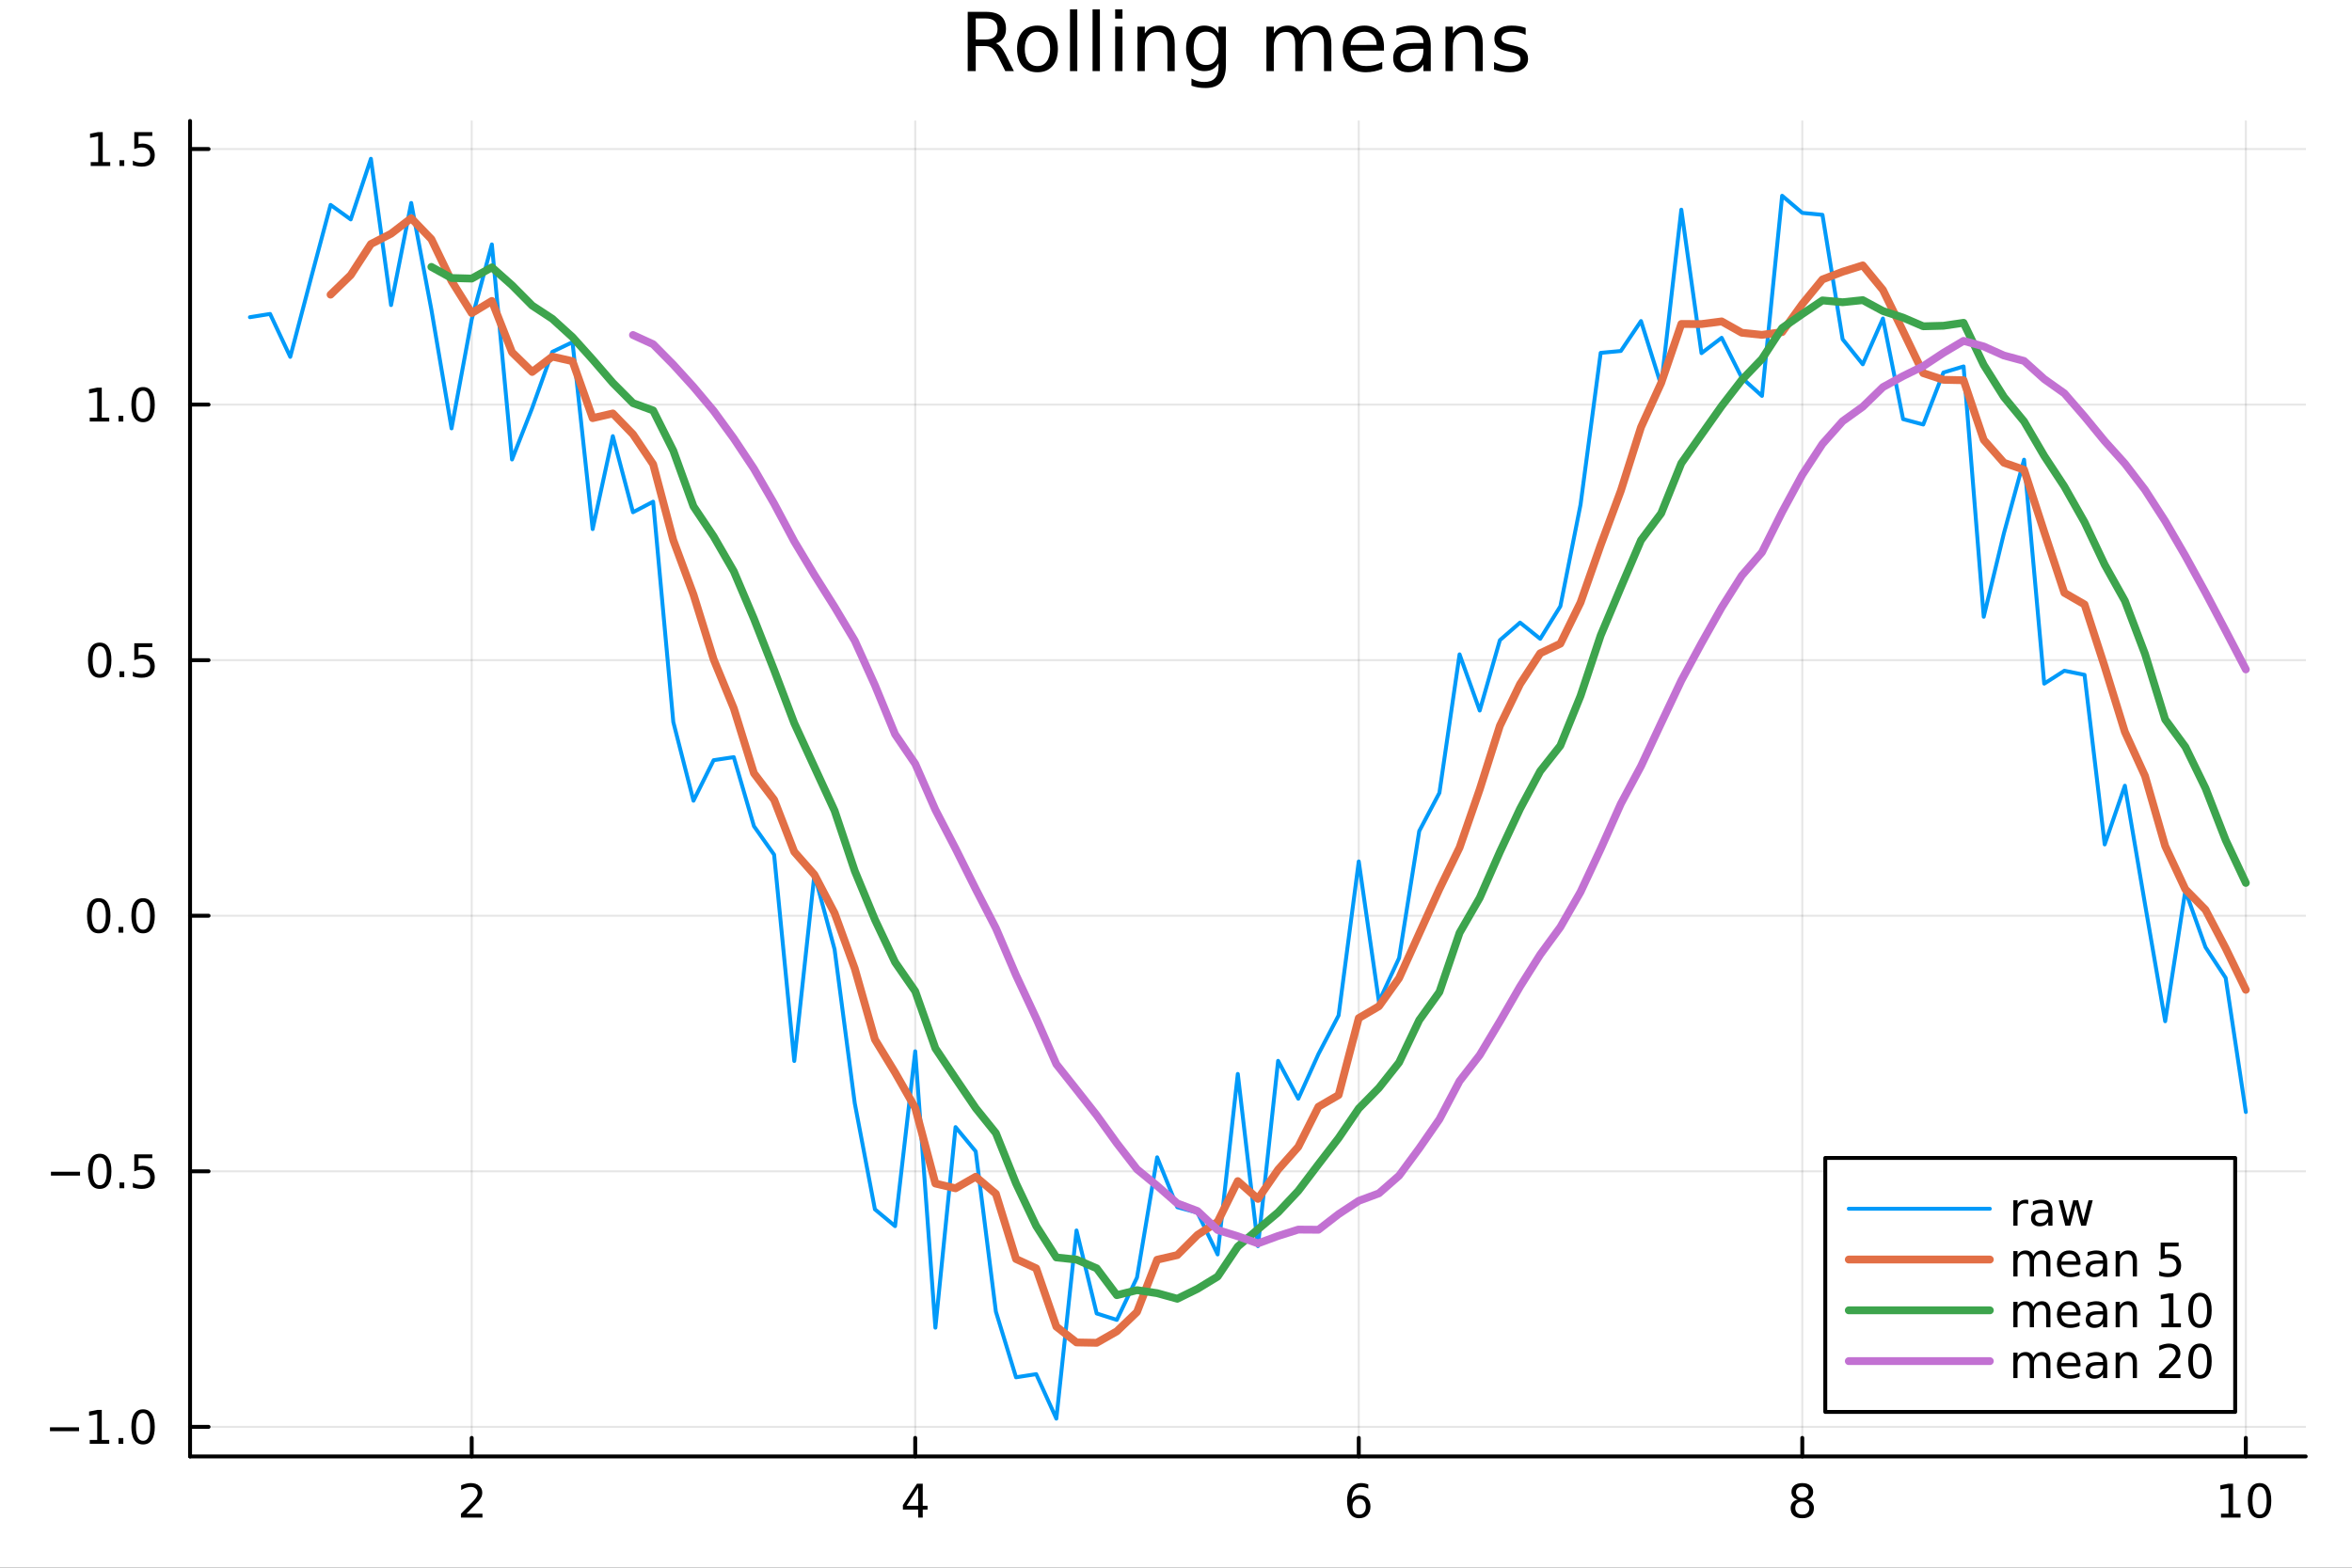 <?xml version="1.0" encoding="utf-8"?>
<svg xmlns="http://www.w3.org/2000/svg" xmlns:xlink="http://www.w3.org/1999/xlink" width="600" height="400" viewBox="0 0 2400 1600">
<rect x="0" y="0" width="2400" height="1600" fill="#333333" stroke="none"/>
<defs>
  <clipPath id="clip470">
    <rect x="0" y="0" width="2400" height="1600"/>
  </clipPath>
</defs>
<path clip-path="url(#clip470)" d="M0 1600 L2400 1600 L2400 0 L0 0  Z" fill="#ffffff" fill-rule="evenodd" fill-opacity="1"/>
<defs>
  <clipPath id="clip471">
    <rect x="480" y="0" width="1681" height="1600"/>
  </clipPath>
</defs>
<path clip-path="url(#clip470)" d="M193.936 1486.45 L2352.76 1486.45 L2352.76 123.472 L193.936 123.472  Z" fill="#ffffff" fill-rule="evenodd" fill-opacity="1"/>
<defs>
  <clipPath id="clip472">
    <rect x="193" y="123" width="2160" height="1364"/>
  </clipPath>
</defs>
<polyline clip-path="url(#clip472)" style="stroke:#000000; stroke-linecap:round; stroke-linejoin:round; stroke-width:2; stroke-opacity:0.1; fill:none" points="481.326,1486.45 481.326,123.472 "/>
<polyline clip-path="url(#clip472)" style="stroke:#000000; stroke-linecap:round; stroke-linejoin:round; stroke-width:2; stroke-opacity:0.1; fill:none" points="933.909,1486.45 933.909,123.472 "/>
<polyline clip-path="url(#clip472)" style="stroke:#000000; stroke-linecap:round; stroke-linejoin:round; stroke-width:2; stroke-opacity:0.1; fill:none" points="1386.49,1486.45 1386.49,123.472 "/>
<polyline clip-path="url(#clip472)" style="stroke:#000000; stroke-linecap:round; stroke-linejoin:round; stroke-width:2; stroke-opacity:0.1; fill:none" points="1839.07,1486.45 1839.07,123.472 "/>
<polyline clip-path="url(#clip472)" style="stroke:#000000; stroke-linecap:round; stroke-linejoin:round; stroke-width:2; stroke-opacity:0.1; fill:none" points="2291.66,1486.45 2291.66,123.472 "/>
<polyline clip-path="url(#clip470)" style="stroke:#000000; stroke-linecap:round; stroke-linejoin:round; stroke-width:4; stroke-opacity:1; fill:none" points="193.936,1486.45 2352.76,1486.45 "/>
<polyline clip-path="url(#clip470)" style="stroke:#000000; stroke-linecap:round; stroke-linejoin:round; stroke-width:4; stroke-opacity:1; fill:none" points="481.326,1486.45 481.326,1467.55 "/>
<polyline clip-path="url(#clip470)" style="stroke:#000000; stroke-linecap:round; stroke-linejoin:round; stroke-width:4; stroke-opacity:1; fill:none" points="933.909,1486.45 933.909,1467.55 "/>
<polyline clip-path="url(#clip470)" style="stroke:#000000; stroke-linecap:round; stroke-linejoin:round; stroke-width:4; stroke-opacity:1; fill:none" points="1386.49,1486.45 1386.49,1467.55 "/>
<polyline clip-path="url(#clip470)" style="stroke:#000000; stroke-linecap:round; stroke-linejoin:round; stroke-width:4; stroke-opacity:1; fill:none" points="1839.07,1486.45 1839.07,1467.55 "/>
<polyline clip-path="url(#clip470)" style="stroke:#000000; stroke-linecap:round; stroke-linejoin:round; stroke-width:4; stroke-opacity:1; fill:none" points="2291.66,1486.45 2291.66,1467.55 "/>
<path clip-path="url(#clip470)" d="M475.979 1544.91 L492.298 1544.91 L492.298 1548.85 L470.354 1548.85 L470.354 1544.91 Q473.016 1542.16 477.599 1537.53 Q482.206 1532.88 483.386 1531.53 Q485.632 1529.01 486.511 1527.27 Q487.414 1525.51 487.414 1523.82 Q487.414 1521.07 485.47 1519.33 Q483.548 1517.6 480.446 1517.6 Q478.247 1517.6 475.794 1518.36 Q473.363 1519.13 470.585 1520.68 L470.585 1515.95 Q473.409 1514.82 475.863 1514.24 Q478.317 1513.66 480.354 1513.66 Q485.724 1513.66 488.919 1516.35 Q492.113 1519.03 492.113 1523.52 Q492.113 1525.65 491.303 1527.57 Q490.516 1529.47 488.409 1532.07 Q487.831 1532.74 484.729 1535.95 Q481.627 1539.15 475.979 1544.91 Z" fill="#000000" fill-rule="evenodd" fill-opacity="1" /><path clip-path="url(#clip470)" d="M936.918 1518.36 L925.113 1536.81 L936.918 1536.81 L936.918 1518.36 M935.691 1514.29 L941.571 1514.29 L941.571 1536.81 L946.501 1536.81 L946.501 1540.7 L941.571 1540.7 L941.571 1548.85 L936.918 1548.85 L936.918 1540.7 L921.316 1540.7 L921.316 1536.19 L935.691 1514.29 Z" fill="#000000" fill-rule="evenodd" fill-opacity="1" /><path clip-path="url(#clip470)" d="M1386.9 1529.7 Q1383.75 1529.7 1381.9 1531.86 Q1380.07 1534.01 1380.07 1537.76 Q1380.07 1541.49 1381.9 1543.66 Q1383.75 1545.82 1386.9 1545.82 Q1390.04 1545.82 1391.87 1543.66 Q1393.73 1541.49 1393.73 1537.76 Q1393.73 1534.01 1391.87 1531.86 Q1390.04 1529.7 1386.9 1529.7 M1396.18 1515.05 L1396.18 1519.31 Q1394.42 1518.48 1392.61 1518.04 Q1390.83 1517.6 1389.07 1517.6 Q1384.44 1517.6 1381.99 1520.72 Q1379.56 1523.85 1379.21 1530.17 Q1380.58 1528.15 1382.64 1527.09 Q1384.7 1526 1387.17 1526 Q1392.38 1526 1395.39 1529.17 Q1398.42 1532.32 1398.42 1537.76 Q1398.42 1543.08 1395.28 1546.3 Q1392.13 1549.52 1386.9 1549.52 Q1380.9 1549.52 1377.73 1544.94 Q1374.56 1540.33 1374.56 1531.6 Q1374.56 1523.41 1378.45 1518.55 Q1382.34 1513.66 1388.89 1513.66 Q1390.65 1513.66 1392.43 1514.01 Q1394.23 1514.36 1396.18 1515.05 Z" fill="#000000" fill-rule="evenodd" fill-opacity="1" /><path clip-path="url(#clip470)" d="M1839.07 1532.44 Q1835.74 1532.44 1833.82 1534.22 Q1831.92 1536 1831.92 1539.13 Q1831.92 1542.25 1833.82 1544.03 Q1835.74 1545.82 1839.07 1545.82 Q1842.41 1545.82 1844.33 1544.03 Q1846.25 1542.23 1846.25 1539.13 Q1846.25 1536 1844.33 1534.22 Q1842.43 1532.44 1839.07 1532.44 M1834.4 1530.45 Q1831.39 1529.7 1829.7 1527.64 Q1828.03 1525.58 1828.03 1522.62 Q1828.03 1518.48 1830.97 1516.07 Q1833.94 1513.66 1839.07 1513.66 Q1844.24 1513.66 1847.18 1516.07 Q1850.12 1518.48 1850.12 1522.62 Q1850.12 1525.58 1848.43 1527.64 Q1846.76 1529.7 1843.77 1530.45 Q1847.15 1531.23 1849.03 1533.52 Q1850.93 1535.82 1850.93 1539.13 Q1850.93 1544.15 1847.85 1546.83 Q1844.79 1549.52 1839.07 1549.52 Q1833.36 1549.52 1830.28 1546.83 Q1827.22 1544.15 1827.22 1539.13 Q1827.22 1535.82 1829.12 1533.52 Q1831.02 1531.23 1834.4 1530.45 M1832.69 1523.06 Q1832.69 1525.75 1834.35 1527.25 Q1836.04 1528.76 1839.07 1528.76 Q1842.08 1528.76 1843.77 1527.25 Q1845.49 1525.75 1845.49 1523.06 Q1845.49 1520.38 1843.77 1518.87 Q1842.08 1517.37 1839.07 1517.37 Q1836.04 1517.37 1834.35 1518.87 Q1832.69 1520.38 1832.69 1523.06 Z" fill="#000000" fill-rule="evenodd" fill-opacity="1" /><path clip-path="url(#clip470)" d="M2266.34 1544.91 L2273.98 1544.91 L2273.98 1518.55 L2265.67 1520.21 L2265.67 1515.95 L2273.94 1514.29 L2278.61 1514.29 L2278.61 1544.91 L2286.25 1544.91 L2286.25 1548.85 L2266.34 1548.85 L2266.34 1544.91 Z" fill="#000000" fill-rule="evenodd" fill-opacity="1" /><path clip-path="url(#clip470)" d="M2305.7 1517.37 Q2302.09 1517.37 2300.26 1520.93 Q2298.45 1524.47 2298.45 1531.6 Q2298.45 1538.71 2300.26 1542.27 Q2302.09 1545.82 2305.7 1545.82 Q2309.33 1545.82 2311.14 1542.27 Q2312.96 1538.71 2312.96 1531.6 Q2312.96 1524.47 2311.14 1520.93 Q2309.33 1517.37 2305.7 1517.37 M2305.7 1513.66 Q2311.51 1513.66 2314.56 1518.27 Q2317.64 1522.85 2317.64 1531.6 Q2317.64 1540.33 2314.56 1544.94 Q2311.51 1549.52 2305.7 1549.52 Q2299.89 1549.52 2296.81 1544.94 Q2293.75 1540.33 2293.75 1531.6 Q2293.75 1522.85 2296.81 1518.27 Q2299.89 1513.66 2305.7 1513.66 Z" fill="#000000" fill-rule="evenodd" fill-opacity="1" /><polyline clip-path="url(#clip472)" style="stroke:#000000; stroke-linecap:round; stroke-linejoin:round; stroke-width:2; stroke-opacity:0.1; fill:none" points="193.936,1456.28 2352.76,1456.28 "/>
<polyline clip-path="url(#clip472)" style="stroke:#000000; stroke-linecap:round; stroke-linejoin:round; stroke-width:2; stroke-opacity:0.1; fill:none" points="193.936,1195.45 2352.76,1195.45 "/>
<polyline clip-path="url(#clip472)" style="stroke:#000000; stroke-linecap:round; stroke-linejoin:round; stroke-width:2; stroke-opacity:0.1; fill:none" points="193.936,934.613 2352.76,934.613 "/>
<polyline clip-path="url(#clip472)" style="stroke:#000000; stroke-linecap:round; stroke-linejoin:round; stroke-width:2; stroke-opacity:0.1; fill:none" points="193.936,673.778 2352.76,673.778 "/>
<polyline clip-path="url(#clip472)" style="stroke:#000000; stroke-linecap:round; stroke-linejoin:round; stroke-width:2; stroke-opacity:0.1; fill:none" points="193.936,412.944 2352.76,412.944 "/>
<polyline clip-path="url(#clip472)" style="stroke:#000000; stroke-linecap:round; stroke-linejoin:round; stroke-width:2; stroke-opacity:0.1; fill:none" points="193.936,152.109 2352.76,152.109 "/>
<polyline clip-path="url(#clip470)" style="stroke:#000000; stroke-linecap:round; stroke-linejoin:round; stroke-width:4; stroke-opacity:1; fill:none" points="193.936,1486.45 193.936,123.472 "/>
<polyline clip-path="url(#clip470)" style="stroke:#000000; stroke-linecap:round; stroke-linejoin:round; stroke-width:4; stroke-opacity:1; fill:none" points="193.936,1456.28 212.834,1456.28 "/>
<polyline clip-path="url(#clip470)" style="stroke:#000000; stroke-linecap:round; stroke-linejoin:round; stroke-width:4; stroke-opacity:1; fill:none" points="193.936,1195.45 212.834,1195.45 "/>
<polyline clip-path="url(#clip470)" style="stroke:#000000; stroke-linecap:round; stroke-linejoin:round; stroke-width:4; stroke-opacity:1; fill:none" points="193.936,934.613 212.834,934.613 "/>
<polyline clip-path="url(#clip470)" style="stroke:#000000; stroke-linecap:round; stroke-linejoin:round; stroke-width:4; stroke-opacity:1; fill:none" points="193.936,673.778 212.834,673.778 "/>
<polyline clip-path="url(#clip470)" style="stroke:#000000; stroke-linecap:round; stroke-linejoin:round; stroke-width:4; stroke-opacity:1; fill:none" points="193.936,412.944 212.834,412.944 "/>
<polyline clip-path="url(#clip470)" style="stroke:#000000; stroke-linecap:round; stroke-linejoin:round; stroke-width:4; stroke-opacity:1; fill:none" points="193.936,152.109 212.834,152.109 "/>
<path clip-path="url(#clip470)" d="M50.992 1456.73 L80.668 1456.73 L80.668 1460.67 L50.992 1460.67 L50.992 1456.73 Z" fill="#000000" fill-rule="evenodd" fill-opacity="1" /><path clip-path="url(#clip470)" d="M91.571 1469.63 L99.21 1469.63 L99.21 1443.26 L90.899 1444.93 L90.899 1440.67 L99.163 1439 L103.839 1439 L103.839 1469.63 L111.478 1469.63 L111.478 1473.56 L91.571 1473.56 L91.571 1469.63 Z" fill="#000000" fill-rule="evenodd" fill-opacity="1" /><path clip-path="url(#clip470)" d="M120.922 1467.68 L125.807 1467.68 L125.807 1473.56 L120.922 1473.56 L120.922 1467.68 Z" fill="#000000" fill-rule="evenodd" fill-opacity="1" /><path clip-path="url(#clip470)" d="M145.992 1442.08 Q142.381 1442.08 140.552 1445.65 Q138.746 1449.19 138.746 1456.32 Q138.746 1463.42 140.552 1466.99 Q142.381 1470.53 145.992 1470.53 Q149.626 1470.53 151.431 1466.99 Q153.26 1463.42 153.26 1456.32 Q153.26 1449.19 151.431 1445.65 Q149.626 1442.08 145.992 1442.08 M145.992 1438.38 Q151.802 1438.38 154.857 1442.98 Q157.936 1447.57 157.936 1456.32 Q157.936 1465.04 154.857 1469.65 Q151.802 1474.23 145.992 1474.23 Q140.181 1474.23 137.103 1469.65 Q134.047 1465.04 134.047 1456.32 Q134.047 1447.57 137.103 1442.98 Q140.181 1438.38 145.992 1438.38 Z" fill="#000000" fill-rule="evenodd" fill-opacity="1" /><path clip-path="url(#clip470)" d="M51.987 1195.9 L81.663 1195.9 L81.663 1199.83 L51.987 1199.83 L51.987 1195.9 Z" fill="#000000" fill-rule="evenodd" fill-opacity="1" /><path clip-path="url(#clip470)" d="M101.756 1181.25 Q98.145 1181.25 96.316 1184.81 Q94.51 1188.35 94.51 1195.48 Q94.51 1202.59 96.316 1206.15 Q98.145 1209.69 101.756 1209.69 Q105.39 1209.69 107.196 1206.15 Q109.024 1202.59 109.024 1195.48 Q109.024 1188.35 107.196 1184.81 Q105.39 1181.25 101.756 1181.25 M101.756 1177.54 Q107.566 1177.54 110.621 1182.15 Q113.7 1186.73 113.7 1195.48 Q113.7 1204.21 110.621 1208.82 Q107.566 1213.4 101.756 1213.4 Q95.946 1213.4 92.867 1208.82 Q89.811 1204.21 89.811 1195.48 Q89.811 1186.73 92.867 1182.15 Q95.946 1177.54 101.756 1177.54 Z" fill="#000000" fill-rule="evenodd" fill-opacity="1" /><path clip-path="url(#clip470)" d="M121.918 1206.85 L126.802 1206.85 L126.802 1212.73 L121.918 1212.73 L121.918 1206.85 Z" fill="#000000" fill-rule="evenodd" fill-opacity="1" /><path clip-path="url(#clip470)" d="M137.033 1178.17 L155.39 1178.17 L155.39 1182.1 L141.316 1182.1 L141.316 1190.57 Q142.334 1190.23 143.353 1190.07 Q144.371 1189.88 145.39 1189.88 Q151.177 1189.88 154.556 1193.05 Q157.936 1196.22 157.936 1201.64 Q157.936 1207.22 154.464 1210.32 Q150.992 1213.4 144.672 1213.4 Q142.496 1213.4 140.228 1213.03 Q137.982 1212.66 135.575 1211.92 L135.575 1207.22 Q137.658 1208.35 139.881 1208.91 Q142.103 1209.46 144.58 1209.46 Q148.584 1209.46 150.922 1207.36 Q153.26 1205.25 153.26 1201.64 Q153.26 1198.03 150.922 1195.92 Q148.584 1193.82 144.58 1193.82 Q142.705 1193.82 140.83 1194.23 Q138.978 1194.65 137.033 1195.53 L137.033 1178.17 Z" fill="#000000" fill-rule="evenodd" fill-opacity="1" /><path clip-path="url(#clip470)" d="M100.76 920.411 Q97.149 920.411 95.321 923.976 Q93.515 927.518 93.515 934.647 Q93.515 941.754 95.321 945.319 Q97.149 948.86 100.76 948.86 Q104.395 948.86 106.2 945.319 Q108.029 941.754 108.029 934.647 Q108.029 927.518 106.2 923.976 Q104.395 920.411 100.76 920.411 M100.76 916.708 Q106.571 916.708 109.626 921.314 Q112.705 925.897 112.705 934.647 Q112.705 943.374 109.626 947.981 Q106.571 952.564 100.76 952.564 Q94.95 952.564 91.871 947.981 Q88.816 943.374 88.816 934.647 Q88.816 925.897 91.871 921.314 Q94.95 916.708 100.76 916.708 Z" fill="#000000" fill-rule="evenodd" fill-opacity="1" /><path clip-path="url(#clip470)" d="M120.922 946.013 L125.807 946.013 L125.807 951.893 L120.922 951.893 L120.922 946.013 Z" fill="#000000" fill-rule="evenodd" fill-opacity="1" /><path clip-path="url(#clip470)" d="M145.992 920.411 Q142.381 920.411 140.552 923.976 Q138.746 927.518 138.746 934.647 Q138.746 941.754 140.552 945.319 Q142.381 948.86 145.992 948.86 Q149.626 948.86 151.431 945.319 Q153.26 941.754 153.26 934.647 Q153.26 927.518 151.431 923.976 Q149.626 920.411 145.992 920.411 M145.992 916.708 Q151.802 916.708 154.857 921.314 Q157.936 925.897 157.936 934.647 Q157.936 943.374 154.857 947.981 Q151.802 952.564 145.992 952.564 Q140.181 952.564 137.103 947.981 Q134.047 943.374 134.047 934.647 Q134.047 925.897 137.103 921.314 Q140.181 916.708 145.992 916.708 Z" fill="#000000" fill-rule="evenodd" fill-opacity="1" /><path clip-path="url(#clip470)" d="M101.756 659.577 Q98.145 659.577 96.316 663.142 Q94.51 666.683 94.51 673.813 Q94.51 680.919 96.316 684.484 Q98.145 688.026 101.756 688.026 Q105.39 688.026 107.196 684.484 Q109.024 680.919 109.024 673.813 Q109.024 666.683 107.196 663.142 Q105.39 659.577 101.756 659.577 M101.756 655.873 Q107.566 655.873 110.621 660.48 Q113.7 665.063 113.7 673.813 Q113.7 682.54 110.621 687.146 Q107.566 691.729 101.756 691.729 Q95.946 691.729 92.867 687.146 Q89.811 682.54 89.811 673.813 Q89.811 665.063 92.867 660.48 Q95.946 655.873 101.756 655.873 Z" fill="#000000" fill-rule="evenodd" fill-opacity="1" /><path clip-path="url(#clip470)" d="M121.918 685.178 L126.802 685.178 L126.802 691.058 L121.918 691.058 L121.918 685.178 Z" fill="#000000" fill-rule="evenodd" fill-opacity="1" /><path clip-path="url(#clip470)" d="M137.033 656.498 L155.39 656.498 L155.39 660.433 L141.316 660.433 L141.316 668.905 Q142.334 668.558 143.353 668.396 Q144.371 668.211 145.39 668.211 Q151.177 668.211 154.556 671.382 Q157.936 674.554 157.936 679.97 Q157.936 685.549 154.464 688.651 Q150.992 691.729 144.672 691.729 Q142.496 691.729 140.228 691.359 Q137.982 690.989 135.575 690.248 L135.575 685.549 Q137.658 686.683 139.881 687.239 Q142.103 687.794 144.58 687.794 Q148.584 687.794 150.922 685.688 Q153.26 683.581 153.26 679.97 Q153.26 676.359 150.922 674.253 Q148.584 672.146 144.58 672.146 Q142.705 672.146 140.83 672.563 Q138.978 672.979 137.033 673.859 L137.033 656.498 Z" fill="#000000" fill-rule="evenodd" fill-opacity="1" /><path clip-path="url(#clip470)" d="M91.571 426.288 L99.21 426.288 L99.21 399.923 L90.899 401.589 L90.899 397.33 L99.163 395.664 L103.839 395.664 L103.839 426.288 L111.478 426.288 L111.478 430.224 L91.571 430.224 L91.571 426.288 Z" fill="#000000" fill-rule="evenodd" fill-opacity="1" /><path clip-path="url(#clip470)" d="M120.922 424.344 L125.807 424.344 L125.807 430.224 L120.922 430.224 L120.922 424.344 Z" fill="#000000" fill-rule="evenodd" fill-opacity="1" /><path clip-path="url(#clip470)" d="M145.992 398.742 Q142.381 398.742 140.552 402.307 Q138.746 405.849 138.746 412.978 Q138.746 420.085 140.552 423.65 Q142.381 427.191 145.992 427.191 Q149.626 427.191 151.431 423.65 Q153.26 420.085 153.26 412.978 Q153.26 405.849 151.431 402.307 Q149.626 398.742 145.992 398.742 M145.992 395.039 Q151.802 395.039 154.857 399.645 Q157.936 404.228 157.936 412.978 Q157.936 421.705 154.857 426.312 Q151.802 430.895 145.992 430.895 Q140.181 430.895 137.103 426.312 Q134.047 421.705 134.047 412.978 Q134.047 404.228 137.103 399.645 Q140.181 395.039 145.992 395.039 Z" fill="#000000" fill-rule="evenodd" fill-opacity="1" /><path clip-path="url(#clip470)" d="M92.566 165.454 L100.205 165.454 L100.205 139.088 L91.895 140.755 L91.895 136.496 L100.159 134.829 L104.834 134.829 L104.834 165.454 L112.473 165.454 L112.473 169.389 L92.566 169.389 L92.566 165.454 Z" fill="#000000" fill-rule="evenodd" fill-opacity="1" /><path clip-path="url(#clip470)" d="M121.918 163.509 L126.802 163.509 L126.802 169.389 L121.918 169.389 L121.918 163.509 Z" fill="#000000" fill-rule="evenodd" fill-opacity="1" /><path clip-path="url(#clip470)" d="M137.033 134.829 L155.39 134.829 L155.39 138.764 L141.316 138.764 L141.316 147.236 Q142.334 146.889 143.353 146.727 Q144.371 146.542 145.39 146.542 Q151.177 146.542 154.556 149.713 Q157.936 152.884 157.936 158.301 Q157.936 163.88 154.464 166.982 Q150.992 170.06 144.672 170.06 Q142.496 170.06 140.228 169.69 Q137.982 169.32 135.575 168.579 L135.575 163.88 Q137.658 165.014 139.881 165.57 Q142.103 166.125 144.58 166.125 Q148.584 166.125 150.922 164.019 Q153.26 161.912 153.26 158.301 Q153.26 154.69 150.922 152.584 Q148.584 150.477 144.58 150.477 Q142.705 150.477 140.83 150.894 Q138.978 151.31 137.033 152.19 L137.033 134.829 Z" fill="#000000" fill-rule="evenodd" fill-opacity="1" /><path clip-path="url(#clip470)" d="M1016.15 44.22 Q1018.79 45.111 1021.26 48.028 Q1023.77 50.944 1026.28 56.048 L1034.59 72.576 L1025.8 72.576 L1018.06 57.061 Q1015.06 50.985 1012.22 49 Q1009.43 47.015 1004.57 47.015 L995.656 47.015 L995.656 72.576 L987.474 72.576 L987.474 12.096 L1005.95 12.096 Q1016.32 12.096 1021.42 16.43 Q1026.52 20.765 1026.52 29.515 Q1026.52 35.227 1023.85 38.994 Q1021.22 42.761 1016.15 44.22 M995.656 18.82 L995.656 40.29 L1005.95 40.29 Q1011.86 40.29 1014.86 37.576 Q1017.9 34.822 1017.9 29.515 Q1017.9 24.208 1014.86 21.535 Q1011.86 18.82 1005.95 18.82 L995.656 18.82 Z" fill="#000000" fill-rule="evenodd" fill-opacity="1" /><path clip-path="url(#clip470)" d="M1058.65 32.431 Q1052.65 32.431 1049.17 37.131 Q1045.69 41.789 1045.69 49.931 Q1045.69 58.074 1049.13 62.773 Q1052.61 67.431 1058.65 67.431 Q1064.6 67.431 1068.09 62.732 Q1071.57 58.033 1071.57 49.931 Q1071.57 41.87 1068.09 37.171 Q1064.6 32.431 1058.65 32.431 M1058.65 26.112 Q1068.37 26.112 1073.92 32.431 Q1079.47 38.751 1079.47 49.931 Q1079.47 61.071 1073.92 67.431 Q1068.37 73.751 1058.65 73.751 Q1048.89 73.751 1043.34 67.431 Q1037.83 61.071 1037.83 49.931 Q1037.83 38.751 1043.34 32.431 Q1048.89 26.112 1058.65 26.112 Z" fill="#000000" fill-rule="evenodd" fill-opacity="1" /><path clip-path="url(#clip470)" d="M1091.82 9.544 L1099.28 9.544 L1099.28 72.576 L1091.82 72.576 L1091.82 9.544 Z" fill="#000000" fill-rule="evenodd" fill-opacity="1" /><path clip-path="url(#clip470)" d="M1114.87 9.544 L1122.33 9.544 L1122.33 72.576 L1114.87 72.576 L1114.87 9.544 Z" fill="#000000" fill-rule="evenodd" fill-opacity="1" /><path clip-path="url(#clip470)" d="M1137.92 27.206 L1145.38 27.206 L1145.38 72.576 L1137.92 72.576 L1137.92 27.206 M1137.92 9.544 L1145.38 9.544 L1145.38 18.983 L1137.92 18.983 L1137.92 9.544 Z" fill="#000000" fill-rule="evenodd" fill-opacity="1" /><path clip-path="url(#clip470)" d="M1198.69 45.192 L1198.69 72.576 L1191.23 72.576 L1191.23 45.435 Q1191.23 38.994 1188.72 35.794 Q1186.21 32.594 1181.19 32.594 Q1175.15 32.594 1171.67 36.442 Q1168.18 40.29 1168.18 46.934 L1168.18 72.576 L1160.69 72.576 L1160.69 27.206 L1168.18 27.206 L1168.18 34.254 Q1170.86 30.163 1174.46 28.138 Q1178.11 26.112 1182.85 26.112 Q1190.67 26.112 1194.68 30.973 Q1198.69 35.794 1198.69 45.192 Z" fill="#000000" fill-rule="evenodd" fill-opacity="1" /><path clip-path="url(#clip470)" d="M1243.41 49.364 Q1243.41 41.263 1240.05 36.806 Q1236.73 32.35 1230.69 32.35 Q1224.69 32.35 1221.33 36.806 Q1218.01 41.263 1218.01 49.364 Q1218.01 57.426 1221.33 61.882 Q1224.69 66.338 1230.69 66.338 Q1236.73 66.338 1240.05 61.882 Q1243.41 57.426 1243.41 49.364 M1250.86 66.945 Q1250.86 78.531 1245.72 84.162 Q1240.57 89.833 1229.96 89.833 Q1226.03 89.833 1222.55 89.225 Q1219.06 88.658 1215.78 87.443 L1215.78 80.192 Q1219.06 81.974 1222.26 82.825 Q1225.46 83.675 1228.79 83.675 Q1236.12 83.675 1239.76 79.827 Q1243.41 76.019 1243.41 68.282 L1243.41 64.596 Q1241.1 68.606 1237.5 70.591 Q1233.89 72.576 1228.87 72.576 Q1220.52 72.576 1215.42 66.216 Q1210.31 59.856 1210.31 49.364 Q1210.31 38.832 1215.42 32.472 Q1220.52 26.112 1228.87 26.112 Q1233.89 26.112 1237.5 28.097 Q1241.1 30.082 1243.41 34.092 L1243.41 27.206 L1250.86 27.206 L1250.86 66.945 Z" fill="#000000" fill-rule="evenodd" fill-opacity="1" /><path clip-path="url(#clip470)" d="M1327.91 35.915 Q1330.71 30.892 1334.6 28.502 Q1338.48 26.112 1343.75 26.112 Q1350.84 26.112 1354.69 31.095 Q1358.54 36.037 1358.54 45.192 L1358.54 72.576 L1351.04 72.576 L1351.04 45.435 Q1351.04 38.913 1348.73 35.753 Q1346.42 32.594 1341.68 32.594 Q1335.89 32.594 1332.53 36.442 Q1329.17 40.29 1329.17 46.934 L1329.17 72.576 L1321.67 72.576 L1321.67 45.435 Q1321.67 38.873 1319.36 35.753 Q1317.06 32.594 1312.23 32.594 Q1306.52 32.594 1303.16 36.482 Q1299.8 40.331 1299.8 46.934 L1299.8 72.576 L1292.3 72.576 L1292.3 27.206 L1299.8 27.206 L1299.8 34.254 Q1302.35 30.082 1305.92 28.097 Q1309.48 26.112 1314.38 26.112 Q1319.32 26.112 1322.77 28.624 Q1326.25 31.135 1327.91 35.915 Z" fill="#000000" fill-rule="evenodd" fill-opacity="1" /><path clip-path="url(#clip470)" d="M1412.21 48.028 L1412.21 51.673 L1377.94 51.673 Q1378.43 59.37 1382.56 63.421 Q1386.73 67.431 1394.14 67.431 Q1398.44 67.431 1402.45 66.378 Q1406.5 65.325 1410.47 63.218 L1410.47 70.267 Q1406.46 71.968 1402.25 72.86 Q1398.03 73.751 1393.7 73.751 Q1382.84 73.751 1376.48 67.431 Q1370.16 61.112 1370.16 50.337 Q1370.16 39.197 1376.16 32.675 Q1382.19 26.112 1392.4 26.112 Q1401.56 26.112 1406.86 32.026 Q1412.21 37.9 1412.21 48.028 M1404.76 45.84 Q1404.68 39.723 1401.31 36.077 Q1397.99 32.431 1392.48 32.431 Q1386.24 32.431 1382.48 35.956 Q1378.75 39.48 1378.18 45.88 L1404.76 45.84 Z" fill="#000000" fill-rule="evenodd" fill-opacity="1" /><path clip-path="url(#clip470)" d="M1445.06 49.769 Q1436.03 49.769 1432.55 51.835 Q1429.06 53.901 1429.06 58.884 Q1429.06 62.854 1431.66 65.203 Q1434.29 67.512 1438.78 67.512 Q1444.98 67.512 1448.71 63.137 Q1452.48 58.722 1452.48 51.43 L1452.48 49.769 L1445.06 49.769 M1459.93 46.691 L1459.93 72.576 L1452.48 72.576 L1452.48 65.689 Q1449.92 69.821 1446.12 71.806 Q1442.31 73.751 1436.8 73.751 Q1429.83 73.751 1425.7 69.862 Q1421.61 65.933 1421.61 59.37 Q1421.61 51.714 1426.71 47.825 Q1431.86 43.936 1442.03 43.936 L1452.48 43.936 L1452.48 43.207 Q1452.48 38.062 1449.07 35.267 Q1445.71 32.431 1439.6 32.431 Q1435.71 32.431 1432.02 33.363 Q1428.33 34.295 1424.93 36.158 L1424.93 29.272 Q1429.02 27.692 1432.87 26.922 Q1436.72 26.112 1440.36 26.112 Q1450.21 26.112 1455.07 31.216 Q1459.93 36.32 1459.93 46.691 Z" fill="#000000" fill-rule="evenodd" fill-opacity="1" /><path clip-path="url(#clip470)" d="M1513 45.192 L1513 72.576 L1505.54 72.576 L1505.54 45.435 Q1505.54 38.994 1503.03 35.794 Q1500.52 32.594 1495.5 32.594 Q1489.46 32.594 1485.98 36.442 Q1482.49 40.29 1482.49 46.934 L1482.49 72.576 L1475 72.576 L1475 27.206 L1482.49 27.206 L1482.49 34.254 Q1485.17 30.163 1488.77 28.138 Q1492.42 26.112 1497.16 26.112 Q1504.98 26.112 1508.99 30.973 Q1513 35.794 1513 45.192 Z" fill="#000000" fill-rule="evenodd" fill-opacity="1" /><path clip-path="url(#clip470)" d="M1556.79 28.543 L1556.79 35.591 Q1553.63 33.971 1550.23 33.161 Q1546.82 32.35 1543.18 32.35 Q1537.63 32.35 1534.83 34.052 Q1532.08 35.753 1532.08 39.156 Q1532.08 41.749 1534.06 43.248 Q1536.05 44.706 1542.04 46.043 L1544.59 46.61 Q1552.53 48.311 1555.86 51.43 Q1559.22 54.509 1559.22 60.059 Q1559.22 66.378 1554.2 70.064 Q1549.21 73.751 1540.46 73.751 Q1536.82 73.751 1532.85 73.022 Q1528.92 72.333 1524.54 70.915 L1524.54 63.218 Q1528.67 65.365 1532.68 66.459 Q1536.7 67.512 1540.62 67.512 Q1545.89 67.512 1548.73 65.73 Q1551.56 63.907 1551.56 60.626 Q1551.56 57.588 1549.5 55.967 Q1547.47 54.347 1540.54 52.848 L1537.95 52.24 Q1531.02 50.782 1527.95 47.785 Q1524.87 44.746 1524.87 39.48 Q1524.87 33.08 1529.4 29.596 Q1533.94 26.112 1542.29 26.112 Q1546.42 26.112 1550.06 26.72 Q1553.71 27.327 1556.79 28.543 Z" fill="#000000" fill-rule="evenodd" fill-opacity="1" /><polyline clip-path="url(#clip472)" style="stroke:#009af9; stroke-linecap:round; stroke-linejoin:round; stroke-width:4; stroke-opacity:1; fill:none" points="255.035,323.727 275.607,320.418 296.179,364.201 316.751,286.112 337.322,209.119 357.894,223.931 378.466,162.047 399.038,311.379 419.61,207.139 440.182,316.009 460.754,437.217 481.326,325.984 501.898,249.446 522.47,468.965 543.042,416.46 563.614,359.088 584.186,349.19 604.758,539.997 625.33,445.132 645.902,522.792 666.474,512.014 687.046,736.898 707.617,817.209 728.189,775.858 748.761,772.749 769.333,843.197 789.905,872.272 810.477,1082.86 831.049,892.468 851.621,968.945 872.193,1125.95 892.765,1234.24 913.337,1251.4 933.909,1072.98 954.481,1355.04 975.053,1150.34 995.625,1175.14 1016.2,1338.62 1036.77,1405.7 1057.34,1402.47 1077.91,1447.87 1098.48,1255.83 1119.06,1340.54 1139.63,1347.09 1160.2,1303.88 1180.77,1181.17 1201.34,1232.09 1221.92,1237.65 1242.49,1280.3 1263.06,1096.09 1283.63,1271.81 1304.2,1082.71 1324.78,1121.39 1345.35,1075.78 1365.92,1036.38 1386.49,879.215 1407.06,1022.3 1427.64,977.761 1448.21,848.179 1468.78,809.188 1489.35,667.85 1509.92,725.192 1530.5,653.363 1551.07,635.439 1571.64,651.971 1592.21,618.776 1612.78,515.117 1633.35,360.136 1653.93,358.215 1674.5,327.677 1695.07,393.294 1715.64,213.988 1736.21,360.423 1756.79,344.761 1777.36,385.625 1797.93,404.061 1818.5,199.801 1839.07,217.28 1859.65,219.256 1880.22,346.203 1900.79,371.808 1921.36,325.076 1941.93,427.782 1962.51,433.266 1983.08,380.196 2003.65,374 2024.22,629.464 2044.79,544.349 2065.37,469.172 2085.94,697.728 2106.51,684.562 2127.08,688.751 2147.65,861.847 2168.23,801.916 2188.8,922.882 2209.37,1042.28 2229.94,909.032 2250.51,966.736 2271.09,998.058 2291.66,1134.92 "/>
<polyline clip-path="url(#clip472)" style="stroke:#e26f46; stroke-linecap:round; stroke-linejoin:round; stroke-width:8; stroke-opacity:1; fill:none" points="337.322,300.716 357.894,280.756 378.466,249.082 399.038,238.518 419.61,222.723 440.182,244.101 460.754,286.758 481.326,319.545 501.898,307.159 522.47,359.524 543.042,379.614 563.614,363.989 584.186,368.63 604.758,426.74 625.33,421.973 645.902,443.24 666.474,473.825 687.046,551.366 707.617,606.809 728.189,672.954 748.761,722.946 769.333,789.182 789.905,816.257 810.477,869.387 831.049,892.709 851.621,931.948 872.193,988.5 892.765,1060.89 913.337,1094.6 933.909,1130.7 954.481,1207.92 975.053,1212.8 995.625,1200.98 1016.2,1218.42 1036.77,1284.97 1057.34,1294.46 1077.91,1353.96 1098.48,1370.1 1119.06,1370.48 1139.63,1358.76 1160.2,1339.04 1180.77,1285.7 1201.34,1280.95 1221.92,1260.38 1242.49,1247.02 1263.06,1205.46 1283.63,1223.59 1304.2,1193.71 1324.78,1170.46 1345.35,1129.56 1365.92,1117.61 1386.49,1039.1 1407.06,1027.01 1427.64,998.287 1448.21,952.767 1468.78,907.328 1489.35,865.055 1509.92,805.634 1530.5,740.755 1551.07,698.207 1571.64,666.763 1592.21,656.948 1612.78,614.933 1633.35,556.288 1653.93,500.843 1674.5,435.984 1695.07,390.888 1715.64,330.662 1736.21,330.719 1756.79,328.029 1777.36,339.618 1797.93,341.772 1818.5,338.934 1839.07,310.306 1859.65,285.205 1880.22,277.32 1900.79,270.87 1921.36,295.925 1941.93,338.025 1962.51,380.827 1983.08,387.626 2003.65,388.064 2024.22,448.942 2044.79,472.255 2065.37,479.436 2085.94,542.943 2106.51,605.055 2127.08,616.912 2147.65,680.412 2168.23,746.961 2188.8,791.992 2209.37,863.535 2229.94,907.591 2250.51,928.569 2271.09,967.797 2291.66,1010.2 "/>
<polyline clip-path="url(#clip472)" style="stroke:#3da44d; stroke-linecap:round; stroke-linejoin:round; stroke-width:8; stroke-opacity:1; fill:none" points="440.182,272.408 460.754,283.757 481.326,284.314 501.898,272.838 522.47,291.124 543.042,311.858 563.614,325.373 584.186,344.088 604.758,366.949 625.33,390.749 645.902,411.427 666.474,418.907 687.046,459.998 707.617,516.774 728.189,547.464 748.761,583.093 769.333,631.503 789.905,683.812 810.477,738.098 831.049,782.832 851.621,827.447 872.193,888.841 892.765,938.575 913.337,981.994 933.909,1011.71 954.481,1069.94 975.053,1100.65 995.625,1130.94 1016.2,1156.51 1036.77,1207.84 1057.34,1251.19 1077.91,1283.38 1098.48,1285.54 1119.06,1294.45 1139.63,1321.86 1160.2,1316.75 1180.77,1319.83 1201.34,1325.53 1221.92,1315.43 1242.49,1302.89 1263.06,1272.25 1283.63,1254.64 1304.2,1237.33 1324.78,1215.42 1345.35,1188.29 1365.92,1161.54 1386.49,1131.34 1407.06,1110.36 1427.64,1084.37 1448.21,1041.16 1468.78,1012.47 1489.35,952.075 1509.92,916.323 1530.5,869.521 1551.07,825.487 1571.64,787.046 1592.21,761.002 1612.78,710.284 1633.35,648.521 1653.93,599.525 1674.5,551.374 1695.07,523.918 1715.64,472.798 1736.21,443.504 1756.79,414.436 1777.36,387.801 1797.93,366.33 1818.5,334.798 1839.07,320.513 1859.65,306.617 1880.22,308.469 1900.79,306.321 1921.36,317.43 1941.93,324.165 1962.51,333.016 1983.08,332.473 2003.65,329.467 2024.22,372.433 2044.79,405.14 2065.37,430.132 2085.94,465.284 2106.51,496.56 2127.08,532.927 2147.65,576.334 2168.23,613.199 2188.8,667.467 2209.37,734.295 2229.94,762.252 2250.51,804.49 2271.09,857.379 2291.66,901.098 "/>
<polyline clip-path="url(#clip472)" style="stroke:#c271d2; stroke-linecap:round; stroke-linejoin:round; stroke-width:8; stroke-opacity:1; fill:none" points="645.902,341.918 666.474,351.332 687.046,372.156 707.617,394.806 728.189,419.294 748.761,447.475 769.333,478.438 789.905,513.95 810.477,552.524 831.049,586.79 851.621,619.437 872.193,653.874 892.765,699.286 913.337,749.384 933.909,779.585 954.481,826.514 975.053,866.076 995.625,907.374 1016.2,947.305 1036.77,995.334 1057.34,1039.32 1077.91,1086.11 1098.48,1112.06 1119.06,1138.22 1139.63,1166.79 1160.2,1193.34 1180.77,1210.24 1201.34,1228.23 1221.92,1235.97 1242.49,1255.36 1263.06,1261.72 1283.63,1269.01 1304.2,1261.44 1324.78,1254.94 1345.35,1255.08 1365.92,1239.14 1386.49,1225.59 1407.06,1217.94 1427.64,1199.9 1448.21,1172.03 1468.78,1142.36 1489.35,1103.36 1509.92,1076.83 1530.5,1042.47 1551.07,1006.89 1571.64,974.291 1592.21,946.172 1612.78,910.323 1633.35,866.447 1653.93,820.343 1674.5,781.922 1695.07,737.997 1715.64,694.56 1736.21,656.512 1756.79,619.961 1777.36,587.423 1797.93,563.666 1818.5,522.541 1839.07,484.517 1859.65,453.071 1880.22,429.922 1900.79,415.119 1921.36,395.114 1941.93,383.835 1962.51,373.726 1983.08,360.137 2003.65,347.898 2024.22,353.616 2044.79,362.826 2065.37,368.374 2085.94,386.877 2106.51,401.44 2127.08,425.178 2147.65,450.249 2168.23,473.107 2188.8,499.97 2209.37,531.881 2229.94,567.342 2250.51,604.815 2271.09,643.755 2291.66,683.191 "/>
<path clip-path="url(#clip470)" d="M1862.53 1441.02 L2280.8 1441.02 L2280.8 1181.82 L1862.53 1181.82  Z" fill="#ffffff" fill-rule="evenodd" fill-opacity="1"/>
<polyline clip-path="url(#clip470)" style="stroke:#000000; stroke-linecap:round; stroke-linejoin:round; stroke-width:4; stroke-opacity:1; fill:none" points="1862.53,1441.02 2280.8,1441.02 2280.8,1181.82 1862.53,1181.82 1862.53,1441.02 "/>
<polyline clip-path="url(#clip470)" style="stroke:#009af9; stroke-linecap:round; stroke-linejoin:round; stroke-width:4; stroke-opacity:1; fill:none" points="1886.52,1233.66 2030.44,1233.66 "/>
<path clip-path="url(#clip470)" d="M2069.61 1228.99 Q2068.89 1228.57 2068.04 1228.39 Q2067.2 1228.18 2066.18 1228.18 Q2062.57 1228.18 2060.63 1230.54 Q2058.71 1232.88 2058.71 1237.28 L2058.71 1250.94 L2054.43 1250.94 L2054.43 1225.01 L2058.71 1225.01 L2058.71 1229.04 Q2060.05 1226.68 2062.2 1225.54 Q2064.36 1224.38 2067.43 1224.38 Q2067.87 1224.38 2068.41 1224.45 Q2068.94 1224.5 2069.59 1224.62 L2069.61 1228.99 Z" fill="#000000" fill-rule="evenodd" fill-opacity="1" /><path clip-path="url(#clip470)" d="M2085.86 1237.9 Q2080.7 1237.9 2078.71 1239.08 Q2076.72 1240.26 2076.72 1243.11 Q2076.72 1245.38 2078.2 1246.72 Q2079.7 1248.04 2082.27 1248.04 Q2085.81 1248.04 2087.94 1245.54 Q2090.1 1243.02 2090.1 1238.85 L2090.1 1237.9 L2085.86 1237.9 M2094.36 1236.14 L2094.36 1250.94 L2090.1 1250.94 L2090.1 1247 Q2088.64 1249.36 2086.46 1250.5 Q2084.29 1251.61 2081.14 1251.61 Q2077.16 1251.61 2074.8 1249.38 Q2072.46 1247.14 2072.46 1243.39 Q2072.46 1239.01 2075.37 1236.79 Q2078.31 1234.57 2084.12 1234.57 L2090.1 1234.57 L2090.1 1234.15 Q2090.1 1231.21 2088.15 1229.62 Q2086.23 1228 2082.74 1228 Q2080.51 1228 2078.41 1228.53 Q2076.3 1229.06 2074.36 1230.13 L2074.36 1226.19 Q2076.69 1225.29 2078.89 1224.85 Q2081.09 1224.38 2083.18 1224.38 Q2088.8 1224.38 2091.58 1227.3 Q2094.36 1230.22 2094.36 1236.14 Z" fill="#000000" fill-rule="evenodd" fill-opacity="1" /><path clip-path="url(#clip470)" d="M2100.65 1225.01 L2104.91 1225.01 L2110.24 1245.24 L2115.54 1225.01 L2120.56 1225.01 L2125.88 1245.24 L2131.18 1225.01 L2135.44 1225.01 L2128.66 1250.94 L2123.64 1250.94 L2118.06 1229.69 L2112.46 1250.94 L2107.43 1250.94 L2100.65 1225.01 Z" fill="#000000" fill-rule="evenodd" fill-opacity="1" /><polyline clip-path="url(#clip470)" style="stroke:#e26f46; stroke-linecap:round; stroke-linejoin:round; stroke-width:8; stroke-opacity:1; fill:none" points="1886.52,1285.5 2030.44,1285.5 "/>
<path clip-path="url(#clip470)" d="M2074.77 1281.83 Q2076.37 1278.96 2078.59 1277.59 Q2080.81 1276.22 2083.82 1276.22 Q2087.87 1276.22 2090.07 1279.07 Q2092.27 1281.9 2092.27 1287.13 L2092.27 1302.78 L2087.99 1302.78 L2087.99 1287.27 Q2087.99 1283.54 2086.67 1281.73 Q2085.35 1279.93 2082.64 1279.93 Q2079.33 1279.93 2077.41 1282.13 Q2075.49 1284.33 2075.49 1288.12 L2075.49 1302.78 L2071.21 1302.78 L2071.21 1287.27 Q2071.21 1283.52 2069.89 1281.73 Q2068.57 1279.93 2065.81 1279.93 Q2062.55 1279.93 2060.63 1282.15 Q2058.71 1284.35 2058.71 1288.12 L2058.71 1302.78 L2054.43 1302.78 L2054.43 1276.85 L2058.71 1276.85 L2058.71 1280.88 Q2060.17 1278.49 2062.2 1277.36 Q2064.24 1276.22 2067.04 1276.22 Q2069.86 1276.22 2071.83 1277.66 Q2073.82 1279.09 2074.77 1281.83 Z" fill="#000000" fill-rule="evenodd" fill-opacity="1" /><path clip-path="url(#clip470)" d="M2122.94 1288.75 L2122.94 1290.83 L2103.36 1290.83 Q2103.64 1295.23 2106 1297.54 Q2108.38 1299.84 2112.62 1299.84 Q2115.07 1299.84 2117.36 1299.23 Q2119.68 1298.63 2121.95 1297.43 L2121.95 1301.46 Q2119.66 1302.43 2117.25 1302.94 Q2114.84 1303.45 2112.36 1303.45 Q2106.16 1303.45 2102.53 1299.84 Q2098.92 1296.22 2098.92 1290.07 Q2098.92 1283.7 2102.34 1279.97 Q2105.79 1276.22 2111.62 1276.22 Q2116.86 1276.22 2119.89 1279.6 Q2122.94 1282.96 2122.94 1288.75 M2118.68 1287.5 Q2118.64 1284 2116.72 1281.92 Q2114.82 1279.84 2111.67 1279.84 Q2108.11 1279.84 2105.95 1281.85 Q2103.82 1283.86 2103.5 1287.52 L2118.68 1287.5 Z" fill="#000000" fill-rule="evenodd" fill-opacity="1" /><path clip-path="url(#clip470)" d="M2141.72 1289.74 Q2136.55 1289.74 2134.56 1290.92 Q2132.57 1292.1 2132.57 1294.95 Q2132.57 1297.22 2134.05 1298.56 Q2135.56 1299.88 2138.13 1299.88 Q2141.67 1299.88 2143.8 1297.38 Q2145.95 1294.86 2145.95 1290.69 L2145.95 1289.74 L2141.72 1289.74 M2150.21 1287.98 L2150.21 1302.78 L2145.95 1302.78 L2145.95 1298.84 Q2144.49 1301.2 2142.32 1302.34 Q2140.14 1303.45 2136.99 1303.45 Q2133.01 1303.45 2130.65 1301.22 Q2128.31 1298.98 2128.31 1295.23 Q2128.31 1290.85 2131.23 1288.63 Q2134.17 1286.41 2139.98 1286.41 L2145.95 1286.41 L2145.95 1285.99 Q2145.95 1283.05 2144.01 1281.46 Q2142.09 1279.84 2138.59 1279.84 Q2136.37 1279.84 2134.26 1280.37 Q2132.16 1280.9 2130.21 1281.97 L2130.21 1278.03 Q2132.55 1277.13 2134.75 1276.69 Q2136.95 1276.22 2139.03 1276.22 Q2144.66 1276.22 2147.43 1279.14 Q2150.21 1282.06 2150.21 1287.98 Z" fill="#000000" fill-rule="evenodd" fill-opacity="1" /><path clip-path="url(#clip470)" d="M2180.54 1287.13 L2180.54 1302.78 L2176.28 1302.78 L2176.28 1287.27 Q2176.28 1283.59 2174.84 1281.76 Q2173.41 1279.93 2170.54 1279.93 Q2167.09 1279.93 2165.1 1282.13 Q2163.11 1284.33 2163.11 1288.12 L2163.11 1302.78 L2158.82 1302.78 L2158.82 1276.85 L2163.11 1276.85 L2163.11 1280.88 Q2164.63 1278.54 2166.69 1277.38 Q2168.78 1276.22 2171.48 1276.22 Q2175.95 1276.22 2178.24 1279 Q2180.54 1281.76 2180.54 1287.13 Z" fill="#000000" fill-rule="evenodd" fill-opacity="1" /><path clip-path="url(#clip470)" d="M2204.75 1268.22 L2223.1 1268.22 L2223.1 1272.15 L2209.03 1272.15 L2209.03 1280.62 Q2210.05 1280.28 2211.07 1280.11 Q2212.09 1279.93 2213.1 1279.93 Q2218.89 1279.93 2222.27 1283.1 Q2225.65 1286.27 2225.65 1291.69 Q2225.65 1297.27 2222.18 1300.37 Q2218.71 1303.45 2212.39 1303.45 Q2210.21 1303.45 2207.94 1303.08 Q2205.7 1302.71 2203.29 1301.97 L2203.29 1297.27 Q2205.37 1298.4 2207.6 1298.96 Q2209.82 1299.51 2212.29 1299.51 Q2216.3 1299.51 2218.64 1297.41 Q2220.98 1295.3 2220.98 1291.69 Q2220.98 1288.08 2218.64 1285.97 Q2216.3 1283.86 2212.29 1283.86 Q2210.42 1283.86 2208.54 1284.28 Q2206.69 1284.7 2204.75 1285.58 L2204.75 1268.22 Z" fill="#000000" fill-rule="evenodd" fill-opacity="1" /><polyline clip-path="url(#clip470)" style="stroke:#3da44d; stroke-linecap:round; stroke-linejoin:round; stroke-width:8; stroke-opacity:1; fill:none" points="1886.52,1337.34 2030.44,1337.34 "/>
<path clip-path="url(#clip470)" d="M2074.77 1333.67 Q2076.37 1330.8 2078.59 1329.43 Q2080.81 1328.06 2083.82 1328.06 Q2087.87 1328.06 2090.07 1330.91 Q2092.27 1333.74 2092.27 1338.97 L2092.27 1354.62 L2087.99 1354.62 L2087.99 1339.11 Q2087.99 1335.38 2086.67 1333.57 Q2085.35 1331.77 2082.64 1331.77 Q2079.33 1331.77 2077.41 1333.97 Q2075.49 1336.17 2075.49 1339.96 L2075.49 1354.62 L2071.21 1354.62 L2071.21 1339.11 Q2071.21 1335.36 2069.89 1333.57 Q2068.57 1331.77 2065.81 1331.77 Q2062.55 1331.77 2060.63 1333.99 Q2058.71 1336.19 2058.71 1339.96 L2058.71 1354.62 L2054.43 1354.62 L2054.43 1328.69 L2058.71 1328.69 L2058.71 1332.72 Q2060.17 1330.33 2062.2 1329.2 Q2064.24 1328.06 2067.04 1328.06 Q2069.86 1328.06 2071.83 1329.5 Q2073.82 1330.93 2074.77 1333.67 Z" fill="#000000" fill-rule="evenodd" fill-opacity="1" /><path clip-path="url(#clip470)" d="M2122.94 1340.59 L2122.94 1342.67 L2103.36 1342.67 Q2103.64 1347.07 2106 1349.38 Q2108.38 1351.68 2112.62 1351.68 Q2115.07 1351.68 2117.36 1351.07 Q2119.68 1350.47 2121.95 1349.27 L2121.95 1353.3 Q2119.66 1354.27 2117.25 1354.78 Q2114.84 1355.29 2112.36 1355.29 Q2106.16 1355.29 2102.53 1351.68 Q2098.92 1348.06 2098.92 1341.91 Q2098.92 1335.54 2102.34 1331.81 Q2105.79 1328.06 2111.62 1328.06 Q2116.86 1328.06 2119.89 1331.44 Q2122.94 1334.8 2122.94 1340.59 M2118.68 1339.34 Q2118.64 1335.84 2116.72 1333.76 Q2114.82 1331.68 2111.67 1331.68 Q2108.11 1331.68 2105.95 1333.69 Q2103.82 1335.7 2103.5 1339.36 L2118.68 1339.34 Z" fill="#000000" fill-rule="evenodd" fill-opacity="1" /><path clip-path="url(#clip470)" d="M2141.72 1341.58 Q2136.55 1341.58 2134.56 1342.76 Q2132.57 1343.94 2132.57 1346.79 Q2132.57 1349.06 2134.05 1350.4 Q2135.56 1351.72 2138.13 1351.72 Q2141.67 1351.72 2143.8 1349.22 Q2145.95 1346.7 2145.95 1342.53 L2145.95 1341.58 L2141.72 1341.58 M2150.21 1339.82 L2150.21 1354.62 L2145.95 1354.62 L2145.95 1350.68 Q2144.49 1353.04 2142.32 1354.18 Q2140.14 1355.29 2136.99 1355.29 Q2133.01 1355.29 2130.65 1353.06 Q2128.31 1350.82 2128.31 1347.07 Q2128.31 1342.69 2131.23 1340.47 Q2134.17 1338.25 2139.98 1338.25 L2145.95 1338.25 L2145.95 1337.83 Q2145.95 1334.89 2144.01 1333.3 Q2142.09 1331.68 2138.59 1331.68 Q2136.37 1331.68 2134.26 1332.21 Q2132.16 1332.74 2130.21 1333.81 L2130.21 1329.87 Q2132.55 1328.97 2134.75 1328.53 Q2136.95 1328.06 2139.03 1328.06 Q2144.66 1328.06 2147.43 1330.98 Q2150.21 1333.9 2150.21 1339.82 Z" fill="#000000" fill-rule="evenodd" fill-opacity="1" /><path clip-path="url(#clip470)" d="M2180.54 1338.97 L2180.54 1354.62 L2176.28 1354.62 L2176.28 1339.11 Q2176.28 1335.43 2174.84 1333.6 Q2173.41 1331.77 2170.54 1331.77 Q2167.09 1331.77 2165.1 1333.97 Q2163.11 1336.17 2163.11 1339.96 L2163.11 1354.62 L2158.82 1354.62 L2158.82 1328.69 L2163.11 1328.69 L2163.11 1332.72 Q2164.63 1330.38 2166.69 1329.22 Q2168.78 1328.06 2171.48 1328.06 Q2175.95 1328.06 2178.24 1330.84 Q2180.54 1333.6 2180.54 1338.97 Z" fill="#000000" fill-rule="evenodd" fill-opacity="1" /><path clip-path="url(#clip470)" d="M2205.51 1350.68 L2213.15 1350.68 L2213.15 1324.31 L2204.84 1325.98 L2204.84 1321.72 L2213.1 1320.06 L2217.78 1320.06 L2217.78 1350.68 L2225.42 1350.68 L2225.42 1354.62 L2205.51 1354.62 L2205.51 1350.68 Z" fill="#000000" fill-rule="evenodd" fill-opacity="1" /><path clip-path="url(#clip470)" d="M2244.86 1323.13 Q2241.25 1323.13 2239.42 1326.7 Q2237.62 1330.24 2237.62 1337.37 Q2237.62 1344.48 2239.42 1348.04 Q2241.25 1351.58 2244.86 1351.58 Q2248.5 1351.58 2250.3 1348.04 Q2252.13 1344.48 2252.13 1337.37 Q2252.13 1330.24 2250.3 1326.7 Q2248.5 1323.13 2244.86 1323.13 M2244.86 1319.43 Q2250.67 1319.43 2253.73 1324.04 Q2256.81 1328.62 2256.81 1337.37 Q2256.81 1346.1 2253.73 1350.7 Q2250.67 1355.29 2244.86 1355.29 Q2239.05 1355.29 2235.98 1350.7 Q2232.92 1346.1 2232.92 1337.37 Q2232.92 1328.62 2235.98 1324.04 Q2239.05 1319.43 2244.86 1319.43 Z" fill="#000000" fill-rule="evenodd" fill-opacity="1" /><polyline clip-path="url(#clip470)" style="stroke:#c271d2; stroke-linecap:round; stroke-linejoin:round; stroke-width:8; stroke-opacity:1; fill:none" points="1886.52,1389.18 2030.44,1389.18 "/>
<path clip-path="url(#clip470)" d="M2074.77 1385.51 Q2076.37 1382.64 2078.59 1381.27 Q2080.81 1379.9 2083.82 1379.9 Q2087.87 1379.9 2090.07 1382.75 Q2092.27 1385.58 2092.27 1390.81 L2092.27 1406.46 L2087.99 1406.46 L2087.99 1390.95 Q2087.99 1387.22 2086.67 1385.41 Q2085.35 1383.61 2082.64 1383.61 Q2079.33 1383.61 2077.41 1385.81 Q2075.49 1388.01 2075.49 1391.8 L2075.49 1406.46 L2071.21 1406.46 L2071.21 1390.95 Q2071.21 1387.2 2069.89 1385.41 Q2068.57 1383.61 2065.81 1383.61 Q2062.55 1383.61 2060.63 1385.83 Q2058.71 1388.03 2058.71 1391.8 L2058.71 1406.46 L2054.43 1406.46 L2054.43 1380.53 L2058.71 1380.53 L2058.71 1384.56 Q2060.17 1382.17 2062.2 1381.04 Q2064.24 1379.9 2067.04 1379.9 Q2069.86 1379.9 2071.83 1381.34 Q2073.82 1382.77 2074.77 1385.51 Z" fill="#000000" fill-rule="evenodd" fill-opacity="1" /><path clip-path="url(#clip470)" d="M2122.94 1392.43 L2122.94 1394.51 L2103.36 1394.51 Q2103.64 1398.91 2106 1401.22 Q2108.38 1403.52 2112.62 1403.52 Q2115.07 1403.52 2117.36 1402.91 Q2119.68 1402.31 2121.95 1401.11 L2121.95 1405.14 Q2119.66 1406.11 2117.25 1406.62 Q2114.84 1407.13 2112.36 1407.13 Q2106.16 1407.13 2102.53 1403.52 Q2098.92 1399.9 2098.92 1393.75 Q2098.92 1387.38 2102.34 1383.65 Q2105.79 1379.9 2111.62 1379.9 Q2116.86 1379.9 2119.89 1383.28 Q2122.94 1386.64 2122.94 1392.43 M2118.68 1391.18 Q2118.64 1387.68 2116.72 1385.6 Q2114.82 1383.52 2111.67 1383.52 Q2108.11 1383.52 2105.95 1385.53 Q2103.82 1387.54 2103.5 1391.2 L2118.68 1391.18 Z" fill="#000000" fill-rule="evenodd" fill-opacity="1" /><path clip-path="url(#clip470)" d="M2141.72 1393.42 Q2136.55 1393.42 2134.56 1394.6 Q2132.57 1395.78 2132.57 1398.63 Q2132.57 1400.9 2134.05 1402.24 Q2135.56 1403.56 2138.13 1403.56 Q2141.67 1403.56 2143.8 1401.06 Q2145.95 1398.54 2145.95 1394.37 L2145.95 1393.42 L2141.72 1393.42 M2150.21 1391.66 L2150.21 1406.46 L2145.95 1406.46 L2145.95 1402.52 Q2144.49 1404.88 2142.32 1406.02 Q2140.14 1407.13 2136.99 1407.13 Q2133.01 1407.13 2130.65 1404.9 Q2128.31 1402.66 2128.31 1398.91 Q2128.31 1394.53 2131.23 1392.31 Q2134.17 1390.09 2139.98 1390.09 L2145.95 1390.09 L2145.95 1389.67 Q2145.95 1386.73 2144.01 1385.14 Q2142.09 1383.52 2138.59 1383.52 Q2136.37 1383.52 2134.26 1384.05 Q2132.16 1384.58 2130.21 1385.65 L2130.21 1381.71 Q2132.55 1380.81 2134.75 1380.37 Q2136.95 1379.9 2139.03 1379.9 Q2144.66 1379.9 2147.43 1382.82 Q2150.21 1385.74 2150.21 1391.66 Z" fill="#000000" fill-rule="evenodd" fill-opacity="1" /><path clip-path="url(#clip470)" d="M2180.54 1390.81 L2180.54 1406.46 L2176.28 1406.46 L2176.28 1390.95 Q2176.28 1387.27 2174.84 1385.44 Q2173.41 1383.61 2170.54 1383.61 Q2167.09 1383.61 2165.1 1385.81 Q2163.11 1388.01 2163.11 1391.8 L2163.11 1406.46 L2158.82 1406.46 L2158.82 1380.53 L2163.11 1380.53 L2163.11 1384.56 Q2164.63 1382.22 2166.69 1381.06 Q2168.78 1379.9 2171.48 1379.9 Q2175.95 1379.9 2178.24 1382.68 Q2180.54 1385.44 2180.54 1390.81 Z" fill="#000000" fill-rule="evenodd" fill-opacity="1" /><path clip-path="url(#clip470)" d="M2208.73 1402.52 L2225.05 1402.52 L2225.05 1406.46 L2203.1 1406.46 L2203.1 1402.52 Q2205.77 1399.77 2210.35 1395.14 Q2214.96 1390.48 2216.14 1389.14 Q2218.38 1386.62 2219.26 1384.88 Q2220.17 1383.12 2220.17 1381.43 Q2220.17 1378.68 2218.22 1376.94 Q2216.3 1375.21 2213.2 1375.21 Q2211 1375.21 2208.54 1375.97 Q2206.11 1376.73 2203.34 1378.28 L2203.34 1373.56 Q2206.16 1372.43 2208.61 1371.85 Q2211.07 1371.27 2213.1 1371.27 Q2218.48 1371.27 2221.67 1373.96 Q2224.86 1376.64 2224.86 1381.13 Q2224.86 1383.26 2224.05 1385.18 Q2223.27 1387.08 2221.16 1389.67 Q2220.58 1390.34 2217.48 1393.56 Q2214.38 1396.76 2208.73 1402.52 Z" fill="#000000" fill-rule="evenodd" fill-opacity="1" /><path clip-path="url(#clip470)" d="M2244.86 1374.97 Q2241.25 1374.97 2239.42 1378.54 Q2237.62 1382.08 2237.62 1389.21 Q2237.62 1396.32 2239.42 1399.88 Q2241.25 1403.42 2244.86 1403.42 Q2248.5 1403.42 2250.3 1399.88 Q2252.13 1396.32 2252.13 1389.21 Q2252.13 1382.08 2250.3 1378.54 Q2248.5 1374.97 2244.86 1374.97 M2244.86 1371.27 Q2250.67 1371.27 2253.73 1375.88 Q2256.81 1380.46 2256.81 1389.21 Q2256.81 1397.94 2253.73 1402.54 Q2250.67 1407.13 2244.86 1407.13 Q2239.05 1407.13 2235.98 1402.54 Q2232.92 1397.94 2232.92 1389.21 Q2232.92 1380.46 2235.98 1375.88 Q2239.05 1371.27 2244.86 1371.27 Z" fill="#000000" fill-rule="evenodd" fill-opacity="1" /></svg>
